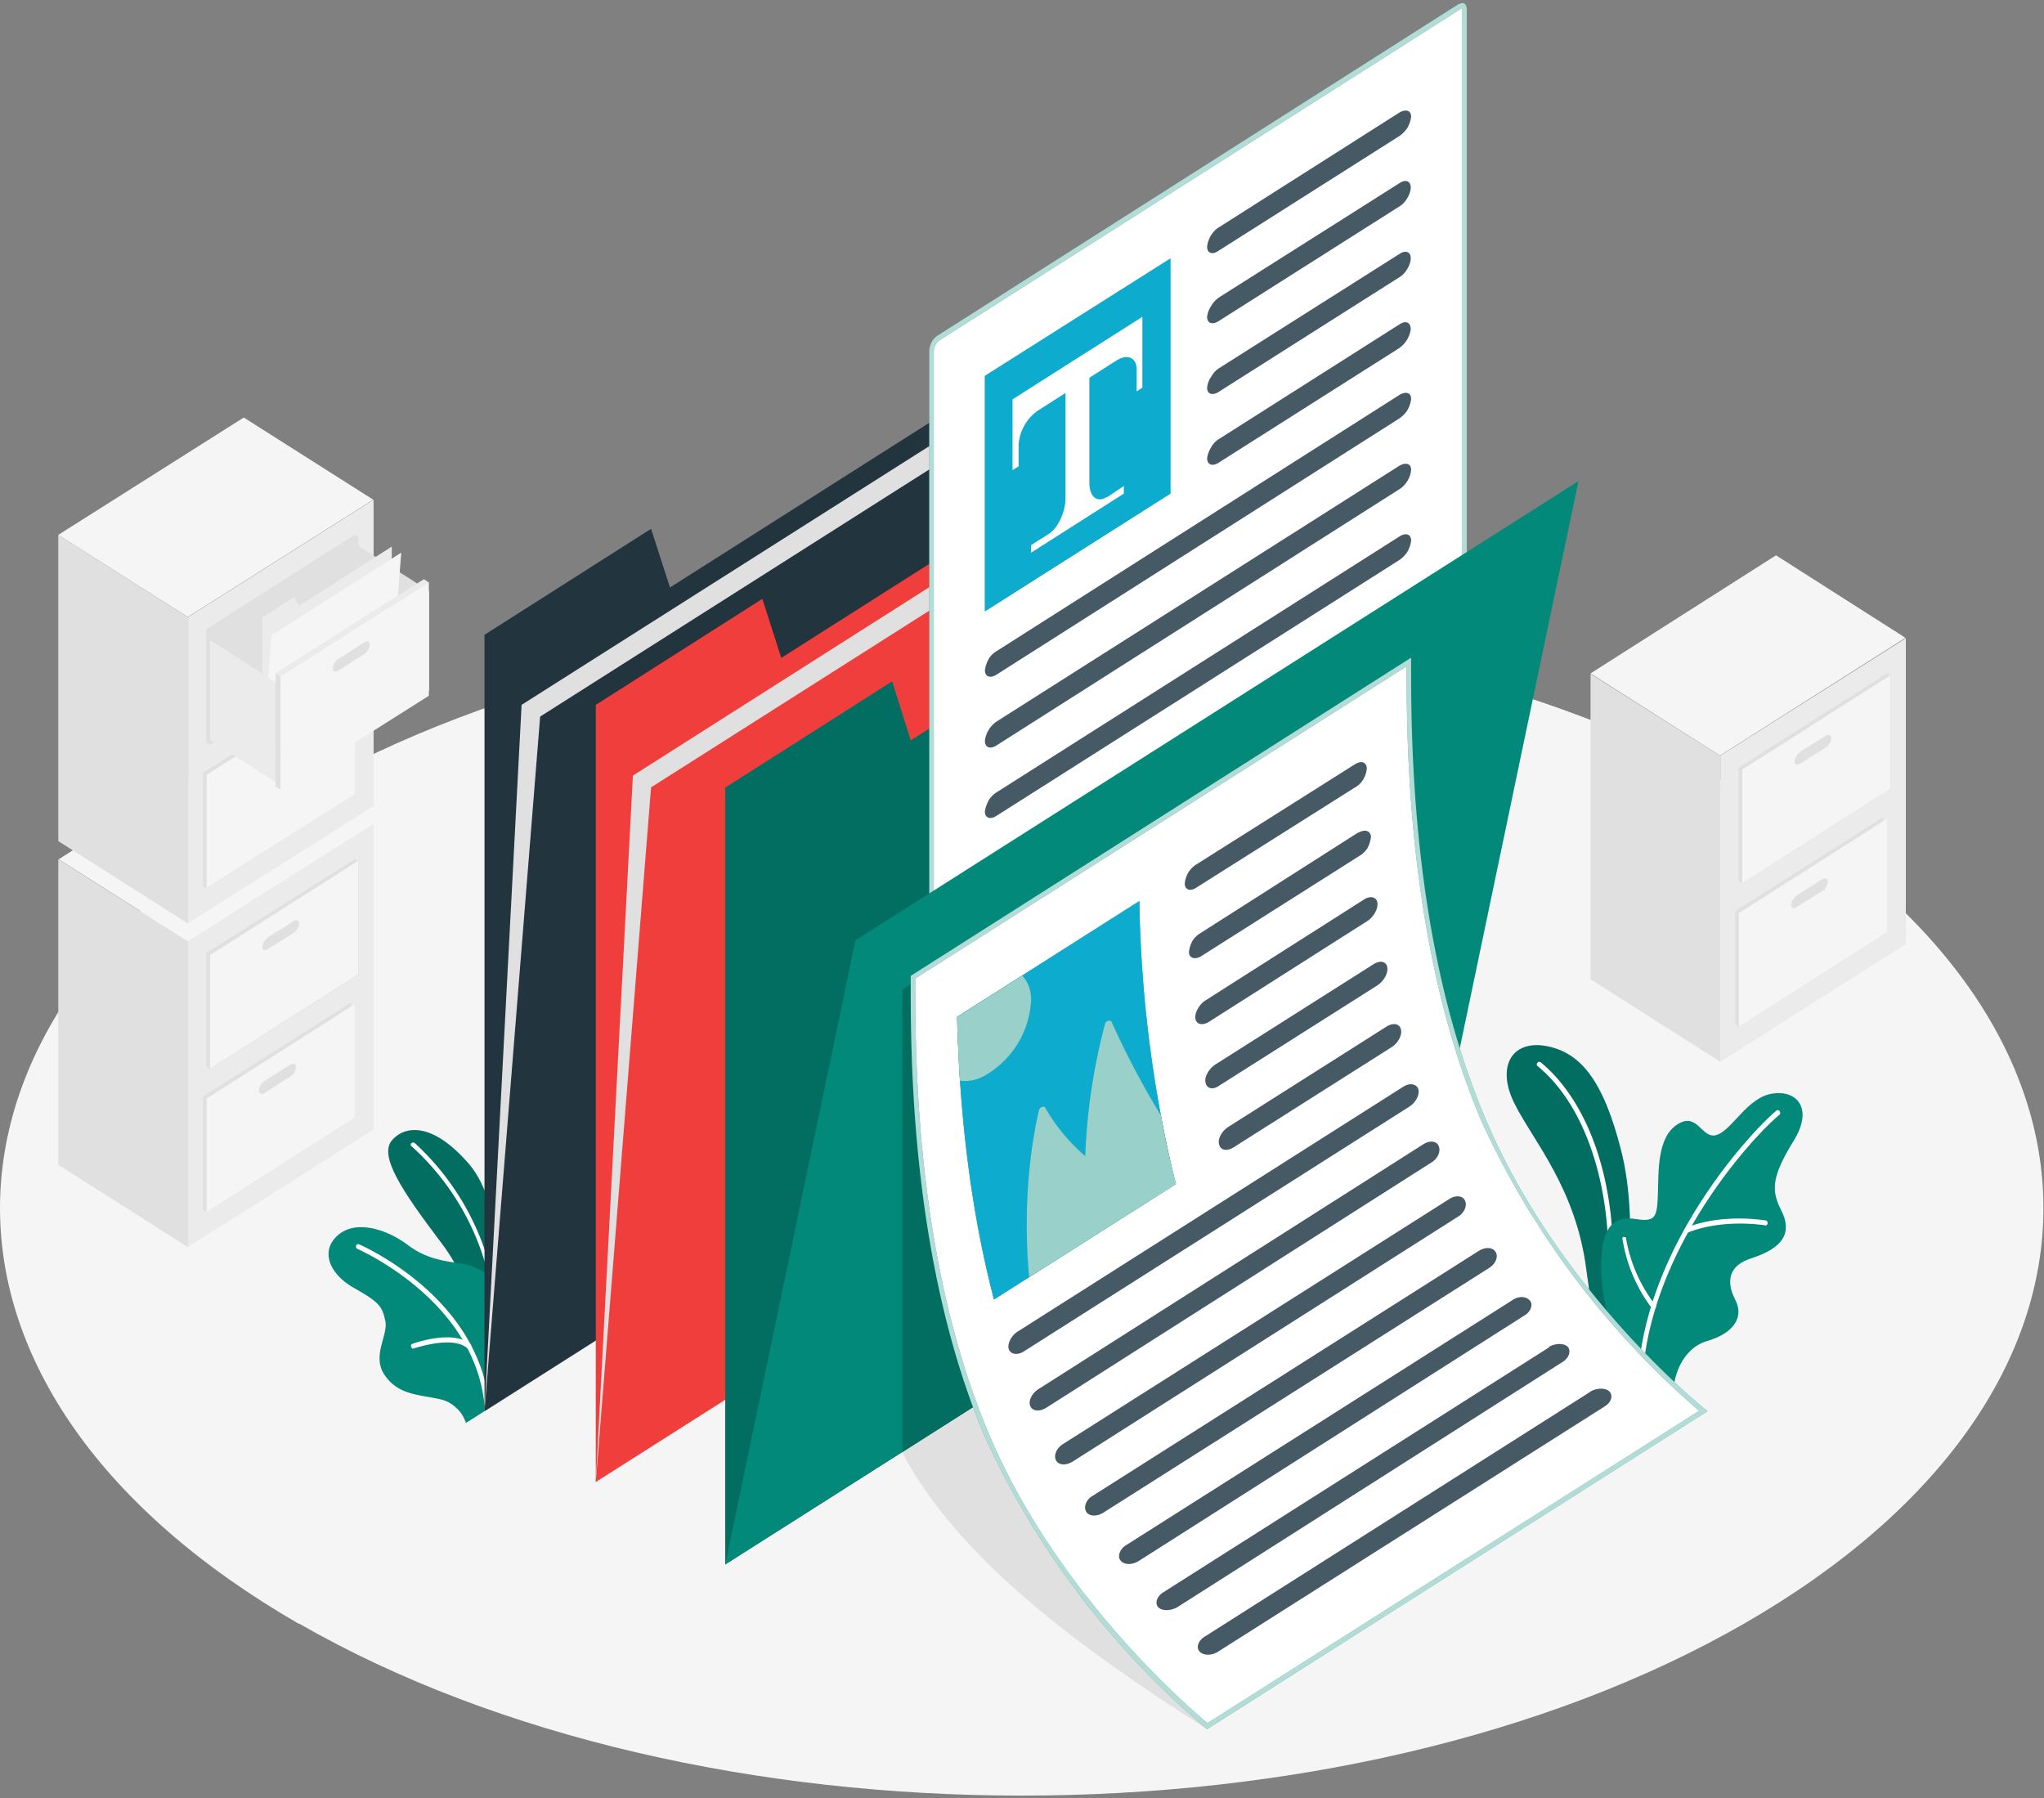 <svg width="540" height="475" fill="none" xmlns="http://www.w3.org/2000/svg"><rect width="100%" height="100%" fill="#808080" stroke="none"/><path d="M79 428.9c105.5 60.6 276.4 60.6 381.8 0 105.4-60.6 105.4-158.9 0-219.5-105.4-60.6-276.3-60.6-381.7 0C-26.4 270-26.3 368.3 79 429Z" fill="#F5F5F5"/><path d="m49.7 329.5-34.3-21.8V227l34.3 21.7v80.9Z" fill="#E0E0E0"/><path d="m49.7 248.6 49-31v80.8l-49 31v-80.8Z" fill="#EBEBEB"/><path d="m98.6 217.5-49 31.1L15.5 227l49-31.1 34.2 21.7Z" fill="#F5F5F5"/><path d="M54.6 251.7 93.7 227l1 .5v30l-39.2 24.9-1-.6v-30Z" fill="#E0E0E0"/><path d="m55.5 252.3 39.1-24.9v30l-39.1 24.9v-30Z" fill="#F5F5F5"/><path d="m70.8 247.6 6.7-4.2c.8-.6 1.5-.3 1.5.6 0 .5-.2 1-.5 1.4-.2.5-.6.8-1 1.1l-6.7 4.2c-.8.6-1.5.3-1.5-.5 0-.5.2-1 .5-1.5.2-.4.6-.8 1-1ZM53.7 289.6l39.1-24.8v30l1 .5-39.2 24.9-1-.6v-30Z" fill="#E0E0E0"/><path d="m54.6 290.2 39.1-24.9v30l-39.1 24.9v-30Z" fill="#F5F5F5"/><path d="m70 285.5 6.6-4.2c1-.5 1.6-.3 1.6.6 0 .5-.2 1-.5 1.5-.3.4-.6.8-1 1l-6.7 4.3c-.9.5-1.6.3-1.6-.6 0-.5.2-1 .5-1.5.3-.4.6-.8 1-1ZM49.7 244l-34.3-21.8v-80.9l34.3 21.8V244Z" fill="#E0E0E0"/><path d="m49.7 163 49-31v80.9l-49 31v-80.8Z" fill="#EBEBEB"/><path d="m98.6 132-49 31-34.2-21.7 49-31L98.6 132Z" fill="#F5F5F5"/><path d="m54.6 166.2 39.1-24.9 1 .6v30l-39.2 24.8-1-.5v-30Z" fill="#E0E0E0"/><path d="m70.8 162 6.7-4.1c.8-.6 1.5-.3 1.5.5 0 .6-.2 1-.5 1.5-.2.5-.6.8-1 1l-6.7 4.3c-.8.6-1.5.3-1.5-.5 0-.6.2-1 .5-1.5.2-.5.6-.8 1-1.1ZM53.7 204.1l39.1-24.9v30l1 .5-39.2 25-1-.6v-30Z" fill="#E0E0E0"/><path d="m54.6 204.7 39.1-24.9v30l-39.1 24.8v-30Z" fill="#F5F5F5"/><path d="m70 200 6.6-4.2c.9-.6 1.6-.3 1.6.5 0 .6-.2 1-.5 1.5-.3.4-.6.8-1 1l-6.8 4.3c-.8.5-1.5.3-1.5-.6 0-.5.2-1 .5-1.4.2-.5.6-.8 1-1.1ZM54.6 166.2l39.1-24.9v30l-39.1 24.9v-30Z" fill="#E0E0E0"/><path d="M113.3 156.1 92 142.5V169l21.4 13.6v-26.4Z" fill="#E0E0E0"/><path d="M69.3 200.4v-37.3l8.4-5.4L79 160l24.5-15.6v34.2l-34.2 21.8Z" fill="#EBEBEB"/><path d="m69.3 200.4 2.4-32.6L106 146l-2.5 32.6-34.2 21.8Z" fill="#F5F5F5"/><path d="m74.1 181-18.6-11.9v26.4L74 207.4V181Z" fill="#EBEBEB"/><path d="m74.1 178.6 39.2-24.8v30l-39.2 24.8v-30Z" fill="#F5F5F5"/><path d="m89.5 174 6.7-4.3c.8-.5 1.5-.3 1.5.6 0 .5-.2 1-.5 1.5-.3.4-.6.8-1 1l-6.7 4.3c-.9.5-1.6.3-1.6-.6l.5-1.5c.3-.4.7-.8 1.1-1ZM74.1 178.6l-1.3-.8v30l1.3.8v-30Z" fill="#E0E0E0"/><path d="M72.8 177.8 112 153l1.3.9-39.2 24.8-1.3-.8Z" fill="#EBEBEB"/><path d="m454.5 280.5-34.3-21.8V178l34.3 21.7v80.9Z" fill="#E0E0E0"/><path d="m454.5 199.6 49-31v80.8l-49 31.1v-80.9Z" fill="#EBEBEB"/><path d="m503.4 168.5-49 31.1-34.2-21.7 49-31.2 34.2 21.8Z" fill="#F5F5F5"/><path d="m459.4 202.7 39.1-24.8 1 .5v30l-39.2 24.9-1-.6v-30Z" fill="#E0E0E0"/><path d="m460.3 203.3 39.1-24.9v30l-39.1 24.9v-30Z" fill="#F5F5F5"/><path d="m475.6 198.6 6.7-4.2c.8-.5 1.5-.3 1.5.6 0 .5-.2 1-.5 1.4-.2.5-.6.9-1 1.1l-6.7 4.2c-.8.6-1.5.3-1.5-.5 0-.5.2-1 .5-1.5.2-.4.6-.8 1-1ZM458.5 240.6l39.1-24.8v30l1 .5-39.2 24.9-1-.6v-30Z" fill="#E0E0E0"/><path d="m459.4 241.2 39.1-24.9v30l-39.1 24.9v-30Z" fill="#F5F5F5"/><path d="m474.7 236.5 6.7-4.2c.8-.5 1.5-.3 1.5.6 0 .5-.2 1-.5 1.4-.2.5-.6.9-1 1.1l-6.7 4.2c-.8.6-1.5.3-1.5-.5 0-.5.2-1 .5-1.5.2-.4.6-.8 1-1Z" fill="#E0E0E0"/><path d="M128.5 365s.1-21-12-36.8c-10.6-14-16.3-22.8-13-26.9 3.4-4 10.7-5 20.4 6.2 9.8 11.3 10.5 42.6 9.2 49.7l-4.6 7.8Z" fill="#02897A"/><path opacity=".2" d="M128.5 365s.1-21-12-36.8c-10.6-14-16.3-22.8-13-26.9 3.4-4 10.7-5 20.4 6.2 9.8 11.3 10.5 42.6 9.2 49.7l-4.6 7.8Z" fill="#000"/><path d="m130.5 342.4-.4-.1a67.2 67.2 0 0 0-21.6-39.7c0-.3 0-.4.2-.6l.4-.2.4.1a68.5 68.5 0 0 1 21.5 40.2l-.2.2h-.2l-.1.1Z" fill="#fff"/><path d="m128 372.8-4.9 3.1c-.5-1.5-1.4-3-2.6-4a8.6 8.6 0 0 0-4-2.2c-5.4-1.3-11-1-14.7-6.2-3.8-5.1.8-10.7 0-14.5-.8-3.7-1.3-4.8-8-8.6-6.8-3.7-9.4-10-4.4-14.2 5-4.2 13.3-1.1 18.2 2.6 4.5 3.4 8.6 4.2 13.6 4.9 5 .7 13 3.7 11.7 16.3-.8 7.8-2.4 15.5-4.9 22.8Z" fill="#02897A"/><path d="M109.2 356.3c-.1 0-.3 0-.4-.2a.7.7 0 0 1-.2-.3v-.5c.1-.2.3-.3.4-.3.4-.2 10.8-3.8 15.3.1l.2.4c0 .2 0 .4-.2.5l-.3.2h-.5c-3.9-3.5-14 0-14.1 0h-.2Z" fill="#fff"/><path d="m128.6 371.8-.4-.1a.7.7 0 0 1-.2-.5c-2.7-27.9-33.3-41.1-33.6-41.3l-.2-.1-.1-.2a.7.7 0 0 1 0-.5c0-.2.1-.3.3-.4h.4c.3.1 31.6 13.6 34.4 42.4 0 .2 0 .4-.2.5l-.4.2Z" fill="#fff"/><path d="M428.3 354.5c.2-.5 5.3-29.8 0-50.5-4.8-19-11-26.1-20-27.7-9-1.5-13 5.6-8.2 15.2 4.8 9.7 16.3 22.4 19 44 1.3 8.8 2.2 16.5 2.2 16.5l7 2.5Z" fill="#02897A"/><path opacity=".2" d="M428.3 354.5c.2-.5 5.3-29.8 0-50.5-4.8-19-11-26.1-20-27.7-9-1.5-13 5.6-8.2 15.2 4.8 9.7 16.3 22.4 19 44 1.3 8.8 2.2 16.5 2.2 16.5l7 2.5Z" fill="#000"/><path d="m425.3 337.7-.2-.1c-.1 0-.2 0-.2-.2l-.1-.2v-.2c1.1-23.7-6-45-18.5-55.3a.7.7 0 0 1-.3-.4c0-.2 0-.4.2-.5 0-.2.2-.3.4-.3l.4.1c13 10.7 20.2 32.3 19 56.4 0 .2-.2.4-.3.5l-.4.2Z" fill="#fff"/><path d="M442.2 369.7c-.7-5.4 2.1-13.6 9-15.5 6.7-2 9.7-6.2 7.2-10.9-2.4-4.7-1.8-9 4.3-10.9 6.1-2 11.5-5.3 8-12.4-2.6-5.2-3.1-8.5 3.2-18.7 5.2-8.4.9-13.4-5.6-12.4-6.6.9-10.6 9.5-14.7 10.9-4 1.4-5-6.2-10.4-2.8-5.4 3.4-5 12.2-5.2 18.3-.2 6.1-.6 7.5-5.4 6.8-4.9-.8-9.7 0-9.6 13 .1 11.2 5.5 25 5.5 25l13.7 9.6Z" fill="#02897A"/><path d="M433.6 361.4a.6.6 0 0 1-.4-.2.7.7 0 0 1-.2-.5c3.4-33.4 29.5-61.6 36.3-67.3.1-.1.3-.2.4-.1.2 0 .3 0 .4.2a.7.7 0 0 1 0 1c-6.8 5.6-32.5 33.4-35.9 66.4 0 .1 0 .3-.2.4l-.4.1Z" fill="#fff"/><path d="M445.5 325.7h-.3a.7.7 0 0 1-.2-.4v-.5c0-.2.2-.3.3-.4 9.7-4 20.8-2 21.2-2 .2 0 .3.2.4.3l.1.5-.2.4c-.2.1-.3.2-.5.1 0 0-11.1-1.9-20.6 2h-.2ZM436.9 345.8h-.3l-.2-.2a40.8 40.8 0 0 1-7.8-18.6l.2-.2a.6.6 0 0 1 .4 0h.2l.2.2v.3a40 40 0 0 0 7.9 17.7v.4l-.3.3-.3.1Z" fill="#fff"/><path d="M128 167.6v205.2l191-121.3V65l-142 90.2-5-15.5-44 28Z" fill="#22343D"/><path d="m128 372.8 9.8-186.6L328.8 65l-9.9 186.6L128 372.8Z" fill="#E0E0E0"/><path d="m128 372.8 14.7-183.5L333.7 68l-14.8 183.5L128 372.8Z" fill="#22343D"/><path d="M157.4 186.2v205.3l191-121.3V83.6l-142 90.2-5-15.6-44 28Z" fill="#F03E3D"/><path d="m157.4 391.5 9.8-186.6L358 83.6l-9.8 186.6-191 121.3Z" fill="#E0E0E0"/><path d="M157.4 391.5 172 208 363 86.7l-14.7 183.5-191 121.3Z" fill="#F03E3D"/><path d="M318.9 456.8c-34.3-21.8-66-45.4-80.6-73.2l44.1-28L319 456.8Z" fill="#E0E0E0"/><path d="M191.6 208v205.3l191-121.3V105.4l-142 90.2-4.9-15.6-44 28Z" fill="#02897A"/><path opacity=".2" d="M191.6 208v205.3l191-121.3V105.4l-142 90.2-4.9-15.6-44 28Z" fill="#000"/><path d="M246.6 268.7c-.4 0-.5-.6-.5-1v-175a4.3 4.3 0 0 1 1.8-3.4L385.7 1.7l.6-.2c.5 0 .6.6.6 1v175c0 .7-.3 1.4-.6 2-.3.6-.7 1-1.2 1.5l-137.8 87.5-.7.2Z" fill="#fff"/><path d="M386.2 2.1v175.3a4 4 0 0 1-.4 1.7c-.3.5-.6 1-1 1.2L246.9 268h-.2V92.8c0-.6.2-1.2.5-1.7.2-.5.6-.9 1-1.2L386 2.3l.2-.1Zm.1-1.3-1 .3-137.7 87.6a5 5 0 0 0-1.5 1.7c-.3.7-.6 1.4-.6 2.2v175.1c0 1 .5 1.6 1.2 1.6.3 0 .7 0 1-.3l137.7-87.5c.6-.4 1.2-1 1.5-1.7.4-.7.6-1.5.6-2.3V2.5c0-1-.4-1.7-1.2-1.7Z" fill="#02897A"/><path opacity=".7" d="M386.2 2.1v175.3a4 4 0 0 1-.4 1.7c-.3.5-.6 1-1 1.2L246.9 268h-.2V92.8c0-.6.2-1.2.5-1.7.2-.5.6-.9 1-1.2L386 2.3l.2-.1Zm.1-1.3-1 .3-137.7 87.6a5 5 0 0 0-1.5 1.7c-.3.7-.6 1.4-.6 2.2v175.1c0 1 .5 1.6 1.2 1.6.3 0 .7 0 1-.3l137.7-87.5c.6-.4 1.2-1 1.5-1.7.4-.7.6-1.5.6-2.3V2.5c0-1-.4-1.7-1.2-1.7Z" fill="#fff"/><path d="m260.2 99.3 49-31v62.1l-49 31.1V99.3Z" fill="#02897A"/><path opacity=".8" d="m260.2 99.3 49-31v62.1l-49 31.1V99.3Z" fill="#11B5E4"/><path d="M301.8 83.7v18.7l-1.5 1v-5.8c0-3.1-2.4-4.2-5.3-2.4l-20.7 13.2a12 12 0 0 0-5.2 9v5.8l-1.6 1v-18.7l34.3-21.8Z" fill="#fff"/><path d="M292.4 131.3c-2.5 1.6-4.6 0-4.6-3.7v-30l-6.3 3.8v30.2c0 3.6-2 8-4.5 9.5l-4.6 2.9v2l24.5-15.6v-2l-4.5 3Z" fill="#fff"/><path d="M318.9 65.2c0 1.7 1.4 2.2 3.1 1L369.6 36c.9-.6 1.6-1.3 2.2-2.2.5-.9.9-1.9 1-3 0-1.6-1.4-2.1-3.2-1L322.1 60c-.9.5-1.6 1.3-2.2 2.2-.5.9-.9 1.9-1 3ZM318.9 83.7c0 1.7 1.4 2.2 3.1 1.1l47.6-30.2c.9-.5 1.6-1.3 2.1-2.1.6-1 1-2 1-3 0-1.7-1.4-2.2-3-1.1L322 78.6c-.8.6-1.5 1.3-2 2.2-.6.9-1 1.9-1.1 3ZM318.9 102.4c0 1.7 1.4 2.2 3.1 1.1l47.6-30.2c.9-.5 1.6-1.3 2.1-2.1.6-1 1-2 1-3 0-1.7-1.4-2.2-3-1.1L322 97.3c-.8.5-1.5 1.3-2 2.2-.6.8-1 1.9-1.1 3ZM318.9 121c0 1.8 1.4 2.3 3.1 1.2L369.6 92a7.3 7.3 0 0 0 3.1-5c0-1.9-1.4-2.4-3-1.3L322 116c-.8.5-1.5 1.2-2 2.1-.6 1-1 2-1.1 3ZM260.2 177c0 1.8 1.4 2.3 3.1 1.2l106.3-67.6c.9-.6 1.6-1.3 2.2-2.2.5-.9.9-1.9 1-3 0-1.7-1.4-2.1-3.2-1L263.3 172c-.8.5-1.6 1.2-2.1 2.1-.5.9-.9 2-1 3ZM260.2 195.7c0 1.8 1.4 2.3 3.1 1.2l106.3-67.6c.9-.5 1.6-1.3 2.2-2.2.5-.8.9-1.8 1-3 0-1.6-1.4-2.1-3.2-1l-106.3 67.5a7.3 7.3 0 0 0-3.1 5v.1ZM260.2 214.4c0 1.7 1.4 2.2 3.1 1.1L369.6 148c.9-.6 1.6-1.3 2.2-2.2.5-.9.9-1.9 1-3 0-1.7-1.4-2.2-3.2-1l-106.3 67.5c-.8.5-1.6 1.3-2.1 2.1-.5 1-.9 2-1 3Z" fill="#455A64"/><path d="M191.6 413.3 226 248.4l191-121.3L382.5 292l-191 121.3Z" fill="#02897A"/><path d="M238.4 261.3v122.3l44-28V233.4l-44 28Z" fill="#02897A"/><path opacity=".2" d="M238.4 261.3v122.3l44-28V233.4l-44 28Z" fill="#000"/><path d="M319 456a222 222 0 0 1-58.3-76.9c-19.5-46.2-19.5-100-19.5-120.4v-.6l131-83.2c0 20.5 0 74.4 19.6 120.8 18 42.4 52.7 72.4 58.2 77L319 456Z" fill="#fff"/><path d="M371.6 176c0 21.4.4 74.4 19.7 120a224 224 0 0 0 57.6 76.7L319 455.2c-5-4.2-39.8-34-57.7-76.3-19.5-46-19.5-99.9-19.5-120.1v-.3l129.7-82.4Zm1.1-2.2-132.1 84c0 19-.4 74.5 19.5 121.6a222 222 0 0 0 58.8 77.4l132.2-84s-39.2-31-58.7-77.4c-20-47.1-19.6-102.6-19.6-121.6Z" fill="#02897A"/><path opacity=".7" d="M371.6 176c0 21.4.4 74.4 19.7 120a224 224 0 0 0 57.6 76.7L319 455.2c-5-4.2-39.8-34-57.7-76.3-19.5-46-19.5-99.9-19.5-120.1v-.3l129.7-82.4Zm1.1-2.2-132.1 84c0 19-.4 74.5 19.5 121.6a222 222 0 0 0 58.8 77.4l132.2-84s-39.2-31-58.7-77.4c-20-47.1-19.6-102.6-19.6-121.6Z" fill="#fff"/><path d="M357.8 202 316 228.4c-.8.5-1.5 1.2-2 2a7 7 0 0 0-1 3c0 1.7 1.5 2.2 3.2 1L358 208c.9-.5 1.6-1.2 2.1-2a7 7 0 0 0 1-3c-.1-1.7-1.5-2.2-3.3-1ZM358.7 220 317 246.6c-.8.5-1.5 1.2-2 2-.5 1-.8 1.9-.9 3 .1 1.6 1.7 2 3.4.9l41.8-26.5c.8-.5 1.5-1.2 2-2 .5-1 .8-2 .9-3-.2-1.6-1.6-2-3.4-1ZM360.4 237.6l-41.8 26.6c-1.7 1-3 3.3-2.8 4.8.2 1.6 1.8 2 3.5 1l41.8-26.6c1.8-1.1 3-3.3 2.8-4.9-.2-1.5-1.8-2-3.5-.9ZM362.9 254.7l-41.8 26.5c-1.7 1.1-3 3.3-2.6 4.8.3 1.6 1.9 2 3.6.8l41.8-26.5c1.7-1.1 2.9-3.3 2.6-4.8-.3-1.5-1.8-1.9-3.6-.8ZM366.3 271.2l-41.8 26.5c-1.7 1.1-2.9 3.2-2.4 4.7.4 1.5 2 1.8 3.8.7l41.8-26.5c1.7-1.1 2.8-3.2 2.4-4.7-.4-1.5-2-1.8-3.8-.7ZM370.7 287.1l-101.9 64.7c-1.7 1.1-2.7 3.2-2.3 4.6.5 1.4 2.3 1.7 4 .6l101.9-64.7c1.7-1.1 2.7-3.2 2.3-4.6-.5-1.4-2.3-1.7-4-.6ZM376 302.3 274.3 367c-1.7 1.1-2.7 3.1-2.1 4.5.6 1.3 2.4 1.5 4.2.4L378 307.2c1.8-1 2.7-3 2.1-4.4-.5-1.4-2.4-1.6-4.1-.5ZM382.8 316.8l-102 64.7c-1.7 1.1-2.5 3-1.8 4.3.7 1.3 2.6 1.4 4.4.3l101.8-64.7c1.7-1 2.5-3 1.8-4.3-.6-1.3-2.6-1.4-4.2-.3ZM390.6 330.5l-102 64.7c-1.7 1-2.4 3-1.6 4.2.7 1.2 2.8 1.3 4.5.2l102-64.7c1.7-1.1 2.4-3 1.6-4.2-.8-1.3-2.8-1.3-4.5-.2ZM399.5 343.5l-102 64.7c-1.7 1-2.3 3-1.5 4 .9 1.2 3 1.3 4.8.2l101.8-64.8c1.8-1 2.5-2.9 1.6-4-1-1.2-3-1.3-4.7-.1ZM409.3 355.9l-101.9 64.7c-1.7 1-2.4 2.9-1.4 4 1 1 3.2 1 5 0l101.8-64.8c1.7-1 2.3-2.9 1.4-4-1-1-3.2-1-5 0ZM420.1 367.7l-101.9 64.7c-1.7 1.1-2.3 2.9-1.2 4 1.1 1 3.3 1 5-.2L424 371.5c1.7-1.1 2.2-2.8 1.2-3.9-1-1-3.3-1-5 0Z" fill="#455A64"/><path d="m300.9 238.1-48 30.5c.4 19.2 2.4 46.8 9.7 74.7l48-30.5A337.1 337.1 0 0 1 301 238Z" fill="#02897A"/><path opacity=".8" d="m300.9 238.1-48 30.5c.4 19.2 2.4 46.8 9.7 74.7l48-30.5A337.1 337.1 0 0 1 301 238Z" fill="#11B5E4"/><path d="M272.4 264.4a9.5 9.5 0 0 0-2.3-6.7l-17.3 11c.2 5 .4 10.7.8 16.8 2.3.3 4.5-.2 6.5-1.3a24.3 24.3 0 0 0 12.3-19.8Z" fill="#02897A"/><path opacity=".6" d="M272.4 264.4a9.5 9.5 0 0 0-2.3-6.7l-17.3 11c.2 5 .4 10.7.8 16.8 2.3.3 4.5-.2 6.5-1.3a24.3 24.3 0 0 0 12.3-19.8Z" fill="#fff"/><path d="M306.6 294.5a227.7 227.7 0 0 1-13-24.7 1.1 1.1 0 0 0-1.3.1c-.2.2-.4.4-.4.7a159 159 0 0 0-5.2 34.8 49.1 49.1 0 0 1-10.7-13 1 1 0 0 0-.6 0 1 1 0 0 0-.6.3l-.3.5c-5.2 22.3-2.6 44.2-2.6 44.2l38.8-24.6c-1.6-6.2-3-12.3-4-18.3Z" fill="#02897A"/><path opacity=".6" d="M306.6 294.5a227.7 227.7 0 0 1-13-24.7 1.1 1.1 0 0 0-1.3.1c-.2.2-.4.4-.4.7a159 159 0 0 0-5.2 34.8 49.1 49.1 0 0 1-10.7-13 1 1 0 0 0-.6 0 1 1 0 0 0-.6.3l-.3.5c-5.2 22.3-2.6 44.2-2.6 44.2l38.8-24.6c-1.6-6.2-3-12.3-4-18.3Z" fill="#fff"/></svg>